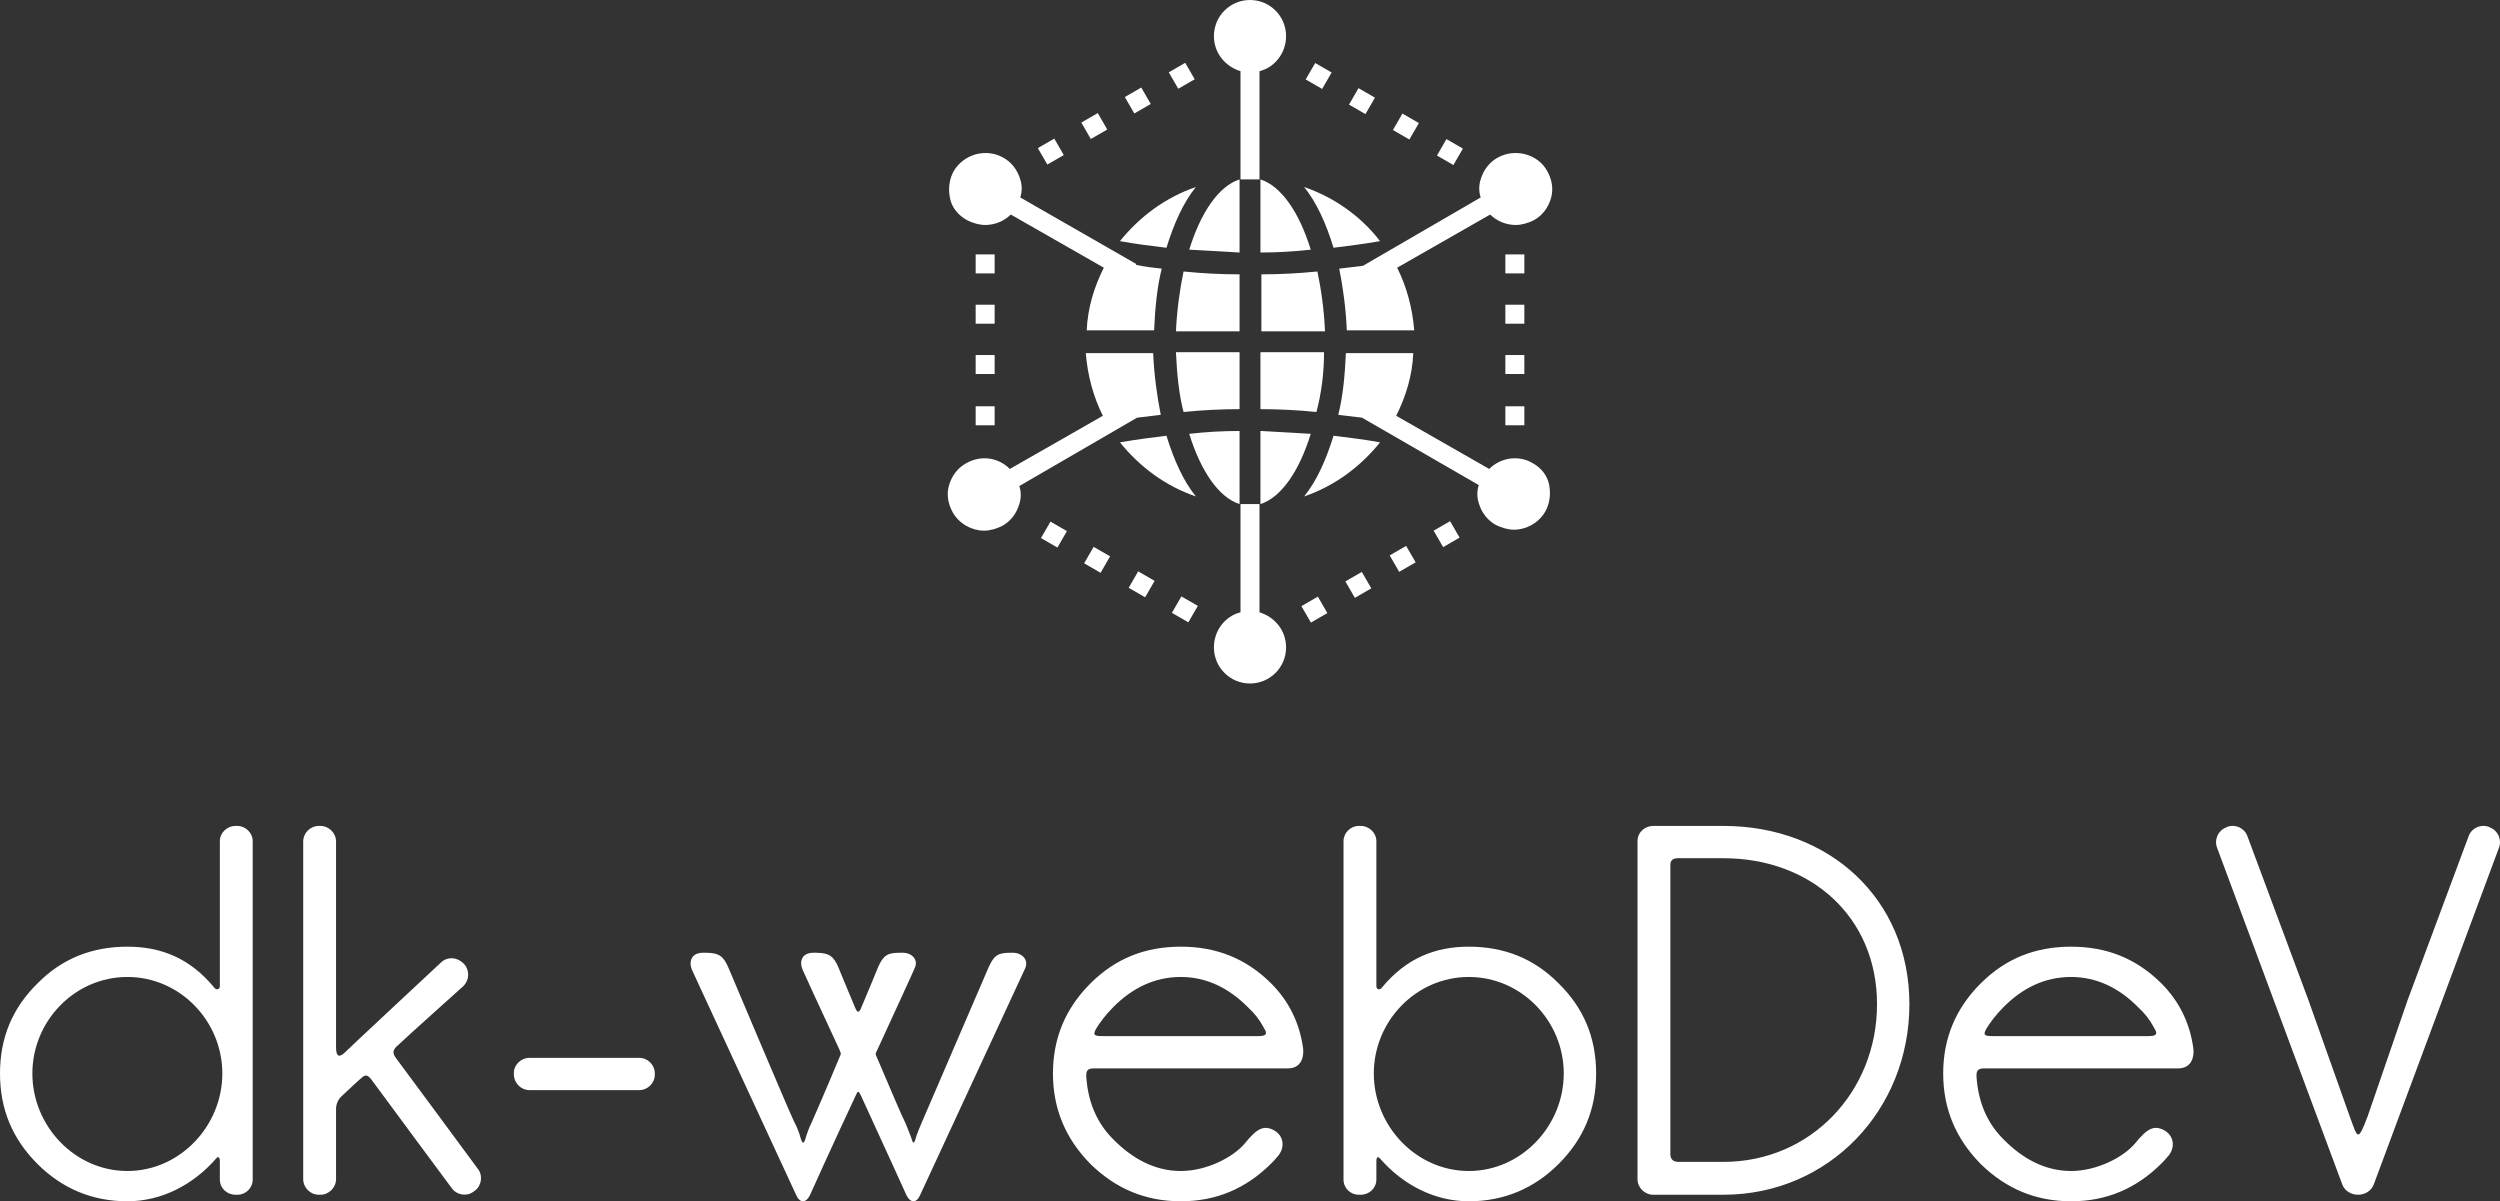 <svg xmlns="http://www.w3.org/2000/svg" version="1.1" xmlns:xlink="http://www.w3.org/1999/xlink" xmlns:svgjs="http://svgjs.com/svgjs" height="126.546" width="263.356"><rect width="100%" height="100%" fill="#333333" stroke="none"/><defs id="SvgjsDefs4893"></defs><g id="SvgjsG4894" rel="mainfill" name="main_text" xmlns:name="main_text" transform="translate(-1.7,-114.144)" fill="#ffffff"><path d="M28.32 202.74C28.32 201.89 27.57 201.15 26.72 201.15L26.51 201.15C25.60 201.15 24.86 201.89 24.86 202.74C24.86 202.74 24.86 215.94 24.86 218.02C24.86 218.44 24.43 218.44 24.27 218.18C21.72 215.09 18.68 213.87 15.12 213.87C11.44 213.87 8.25 215.09 5.64 217.75C2.98 220.36 1.70 223.50 1.70 227.23C1.70 230.95 2.98 234.09 5.64 236.75C8.25 239.36 11.44 240.69 15.12 240.69C18.68 240.69 22.03 238.99 24.48 236.17C24.75 235.85 24.86 236.22 24.86 236.38C24.86 236.81 24.86 238.40 24.86 238.40C24.86 239.31 25.60 240 26.51 240L26.72 240C27.57 240 28.32 239.31 28.32 238.40ZM25.12 227.23C25.12 232.76 20.65 237.50 15.12 237.50C9.58 237.50 5.11 232.76 5.11 227.23C5.11 221.69 9.58 217.06 15.12 217.06C20.65 217.06 25.12 221.69 25.12 227.23ZM52.05 237.29C52.05 237.29 43.96 226.32 43.43 225.63C42.85 224.88 43.27 224.56 43.80 224.09C44.28 223.61 50.46 218.07 50.46 218.07C51.15 217.43 51.20 216.42 50.62 215.73L50.51 215.62C49.87 214.98 48.86 214.88 48.17 215.52C48.17 215.52 38.75 224.30 38.00 225.04C37.36 225.63 37.10 225.36 37.10 224.46C37.10 223.55 37.10 202.80 37.10 202.80C37.10 201.89 36.35 201.15 35.45 201.15L35.29 201.15C34.38 201.15 33.64 201.89 33.64 202.80L33.64 238.35C33.64 239.25 34.38 240 35.29 240L35.45 240C36.35 240 37.10 239.25 37.10 238.35C37.10 238.35 37.10 231.48 37.10 230.95C37.10 230.42 37.36 229.89 37.74 229.57C38.43 228.93 39.44 227.97 39.76 227.71C40.18 227.33 40.40 227.33 40.82 227.86C41.20 228.40 49.29 239.31 49.29 239.31C49.82 240.05 50.88 240.21 51.57 239.68L51.73 239.57C52.43 239.04 52.59 237.98 52.05 237.29ZM55.83 227.17L55.83 227.28C55.83 228.24 56.58 228.98 57.48 228.98L69.03 228.98C69.94 228.98 70.68 228.24 70.68 227.33L70.68 227.23C70.68 226.32 69.94 225.58 69.03 225.58L57.48 225.58C56.58 225.58 55.83 226.32 55.83 227.17ZM108.47 214.51C108.36 214.51 108.20 214.51 108.20 214.51C106.87 214.51 106.45 214.72 105.86 216.00C105.86 216.00 99.26 231.32 98.78 232.44C98.62 232.81 98.25 233.72 98.20 233.93C97.99 234.73 97.88 234.68 97.67 233.93C97.56 233.67 97.19 232.66 97.03 232.34C96.76 231.86 95.48 228.82 94.05 225.47C93.89 225.20 93.94 225.10 94.10 224.78C96.12 220.36 97.88 216.58 98.04 216.16C98.52 215.20 97.67 214.51 96.87 214.51C96.76 214.51 96.55 214.51 96.55 214.51C95.22 214.51 94.79 214.72 94.21 216.00C94.21 216.00 93.46 217.86 92.40 220.36C92.18 220.84 92.02 220.84 91.81 220.36C90.75 217.86 90.00 216.00 90.00 216.00C89.52 214.93 89.10 214.51 87.66 214.51L87.39 214.51C86.17 214.51 85.85 215.41 86.28 216.37C86.38 216.63 88.09 220.31 90.11 224.67C90.32 225.20 90.32 225.10 90.11 225.58C88.72 228.93 87.39 231.96 87.18 232.44C86.97 232.81 86.65 233.72 86.60 233.93C86.38 234.73 86.22 234.68 86.01 233.93C85.96 233.67 85.58 232.66 85.37 232.34C84.84 231.27 78.40 216.00 78.40 216.00C77.92 214.93 77.49 214.51 76.06 214.51L75.74 214.51C74.57 214.51 74.19 215.41 74.62 216.37C74.99 217.17 85.58 240.05 85.58 240.05C85.96 240.90 86.60 240.90 87.02 240.05C87.02 240.05 89.26 235.05 91.81 229.62C92.08 228.98 92.13 229.04 92.40 229.57C94.90 235.00 97.19 240.05 97.19 240.05C97.61 240.90 98.25 240.90 98.62 240.05C98.62 240.05 109.22 217.17 109.69 216.16C110.12 215.20 109.27 214.51 108.47 214.51ZM138.97 224.56C138.60 221.90 137.48 219.62 135.62 217.75C132.95 215.09 129.81 213.87 126.09 213.87C122.36 213.87 119.22 215.09 116.56 217.75C113.95 220.36 112.62 223.50 112.62 227.23C112.62 230.95 113.95 234.09 116.56 236.75C119.22 239.36 122.36 240.69 126.09 240.69C129.81 240.69 132.95 239.36 135.62 236.70C135.83 236.49 136.04 236.27 136.25 236.01C137.05 235.16 137.00 233.93 136.04 233.29C134.82 232.55 134.07 233.08 132.85 234.57C131.62 236.06 128.80 237.50 126.09 237.50C123.32 237.50 120.98 236.17 119.06 234.25C117.31 232.55 116.35 230.37 116.14 227.71C116.08 226.91 116.24 226.69 116.99 226.69L137.37 226.69C138.86 226.69 139.07 225.36 138.97 224.56ZM134.28 223.29L117.89 223.29C117.04 223.29 116.77 223.23 117.15 222.54C117.57 221.85 118.16 221.05 119.01 220.20C120.98 218.23 123.32 217.06 126.09 217.06C128.80 217.06 131.14 218.23 133.11 220.20C133.86 220.89 134.39 221.58 134.76 222.28C135.08 222.81 135.40 223.29 134.28 223.29ZM143.23 202.74L143.23 238.40C143.23 239.31 143.97 240 144.82 240L145.04 240C145.94 240 146.69 239.31 146.69 238.40C146.69 238.40 146.69 236.81 146.69 236.38C146.69 236.22 146.79 235.85 147.06 236.17C149.51 238.99 152.86 240.69 156.43 240.69C160.10 240.69 163.29 239.36 165.90 236.75C168.56 234.09 169.84 230.95 169.84 227.23C169.84 223.50 168.56 220.36 165.90 217.75C163.29 215.09 160.10 213.87 156.43 213.87C152.86 213.87 149.83 215.09 147.27 218.18C147.11 218.44 146.69 218.44 146.69 218.02C146.69 215.94 146.69 202.74 146.69 202.74C146.69 201.89 145.94 201.15 145.04 201.15L144.82 201.15C143.97 201.15 143.23 201.89 143.23 202.74ZM146.42 227.23C146.42 221.69 150.89 217.06 156.43 217.06C161.96 217.06 166.43 221.69 166.43 227.23C166.43 232.76 161.96 237.50 156.43 237.50C150.89 237.50 146.42 232.76 146.42 227.23ZM183.25 201.15L175.85 201.15C174.95 201.15 174.20 201.84 174.20 202.74L174.20 238.35C174.20 239.25 174.95 240 175.85 240L183.25 240C194.37 240 202.84 231.06 202.84 219.93C202.84 208.81 194.37 201.15 183.25 201.15ZM183.25 236.54C183.25 236.54 179.10 236.54 178.51 236.54C177.93 236.54 177.66 236.22 177.66 235.74C177.66 235.26 177.66 209.88 177.66 205.24C177.66 204.82 177.88 204.55 178.46 204.55C179.05 204.55 183.25 204.55 183.25 204.55C192.46 204.55 199.43 210.73 199.43 219.93C199.43 229.14 192.46 236.54 183.25 236.54ZM232.75 224.56C232.38 221.90 231.26 219.62 229.40 217.75C226.73 215.09 223.59 213.87 219.87 213.87C216.14 213.87 213.00 215.09 210.34 217.75C207.73 220.36 206.40 223.50 206.40 227.23C206.40 230.95 207.73 234.09 210.34 236.75C213.00 239.36 216.14 240.69 219.87 240.69C223.59 240.69 226.73 239.36 229.40 236.70C229.61 236.49 229.82 236.27 230.03 236.01C230.83 235.16 230.78 233.93 229.82 233.29C228.60 232.55 227.85 233.08 226.63 234.57C225.40 236.06 222.58 237.50 219.87 237.50C217.10 237.50 214.76 236.17 212.84 234.25C211.09 232.55 210.13 230.37 209.92 227.71C209.86 226.91 210.02 226.69 210.77 226.69L231.15 226.69C232.64 226.69 232.86 225.36 232.75 224.56ZM228.07 223.29L211.67 223.29C210.82 223.29 210.55 223.23 210.93 222.54C211.35 221.85 211.94 221.05 212.79 220.20C214.76 218.23 217.10 217.06 219.87 217.06C222.58 217.06 224.93 218.23 226.89 220.20C227.64 220.89 228.17 221.58 228.54 222.28C228.86 222.81 229.18 223.29 228.07 223.29ZM263.99 201.31L263.89 201.25C263.03 200.93 262.08 201.36 261.76 202.21L255.32 219.51C255.32 219.51 251.54 230.53 251.11 231.75C250.05 234.57 250.05 233.93 249.30 231.96C248.82 230.63 244.88 219.51 244.88 219.51L238.44 202.21C238.12 201.36 237.17 200.93 236.32 201.25L236.21 201.31C235.36 201.63 234.93 202.58 235.25 203.44L248.45 238.94C248.72 239.63 249.41 240 250.10 240C250.79 240 251.48 239.63 251.75 238.94L264.95 203.44C265.27 202.58 264.84 201.63 263.99 201.31Z" fill="#ffffff" style="fill: rgb(255, 255, 255);"></path></g><g id="SvgjsG4895" rel="mainfill" name="symbol" xmlns:name="symbol_mainfill" transform="translate(94.178,-1.5) scale(1)" fill="#ffffff"><g fill="#ffffff"><path d="M36.4,54.6v-7.7c-1.8,0-3.5,0.1-5.3,0.3C32.3,51.1,34.2,53.9,36.4,54.6z" fill="#ffffff" style="fill: rgb(255, 255, 255);"></path><path d="M36.4,30.4c-2,0-3.9-0.1-5.9-0.3c-0.4,1.9-0.7,4.1-0.8,6.3h6.7V30.4z" fill="#ffffff" style="fill: rgb(255, 255, 255);"></path><path d="M36.4,38.6h-6.7c0.1,2.2,0.3,4.4,0.8,6.3c2-0.2,4-0.3,5.9-0.3V38.6z" fill="#ffffff" style="fill: rgb(255, 255, 255);"></path><path d="M36.4,20.4c-2.2,0.7-4.1,3.5-5.3,7.4c1.8,0.1,3.6,0.2,5.3,0.3V20.4z" fill="#ffffff" style="fill: rgb(255, 255, 255);"></path><path d="M31.8,21.2c-3.2,1.1-5.9,3.1-8,5.7c1.6,0.3,3.3,0.5,4.9,0.7C29.5,25,30.5,22.8,31.8,21.2z" fill="#ffffff" style="fill: rgb(255, 255, 255);"></path><path d="M51.2,26.9c-2-2.6-4.8-4.6-8-5.7c1.3,1.6,2.3,3.8,3.1,6.4C47.9,27.4,49.5,27.2,51.2,26.9z" fill="#ffffff" style="fill: rgb(255, 255, 255);"></path><path d="M31.8,53.8c-1.3-1.6-2.3-3.8-3.1-6.4c-1.6,0.2-3.2,0.4-4.9,0.7C25.9,50.7,28.6,52.7,31.8,53.8z" fill="#ffffff" style="fill: rgb(255, 255, 255);"></path><path d="M44.6,30.1c-2,0.2-4,0.3-5.9,0.3v6h6.7C45.3,34.1,45,32,44.6,30.1z" fill="#ffffff" style="fill: rgb(255, 255, 255);"></path><path d="M43.2,53.8c3.2-1.1,5.9-3.1,8-5.7c-1.6-0.3-3.3-0.5-4.9-0.7C45.5,50,44.5,52.2,43.2,53.8z" fill="#ffffff" style="fill: rgb(255, 255, 255);"></path><path d="M38.6,20.4v7.7c1.8,0,3.5-0.1,5.3-0.3C42.7,23.9,40.8,21.1,38.6,20.4z" fill="#ffffff" style="fill: rgb(255, 255, 255);"></path><path d="M45.3,38.6h-6.7v6c2,0,3.9,0.1,5.9,0.3C45,43,45.3,40.9,45.3,38.6z" fill="#ffffff" style="fill: rgb(255, 255, 255);"></path><path d="M38.6,54.6c2.2-0.7,4.1-3.5,5.3-7.4c-1.8-0.1-3.6-0.2-5.3-0.3V54.6z" fill="#ffffff" style="fill: rgb(255, 255, 255);"></path><path d="M36.5,9v11.4h2V9c1.6-0.4,2.8-1.9,2.8-3.7c0-2.1-1.7-3.8-3.8-3.8s-3.8,1.7-3.8,3.8C33.7,7.1,34.9,8.5,36.5,9z" fill="#ffffff" style="fill: rgb(255, 255, 255);"></path><path d="M38.5,66V54.6h-2V66c-1.6,0.4-2.8,1.9-2.8,3.7c0,2.1,1.7,3.8,3.8,3.8s3.8-1.7,3.8-3.8C41.3,67.9,40.1,66.5,38.5,66z" fill="#ffffff" style="fill: rgb(255, 255, 255);"></path><path d="M49.4,29.5c-0.8,0.1-1.7,0.2-2.5,0.3c0.4,2,0.7,4.2,0.8,6.5h7.1c-0.2-2.4-0.8-4.6-1.8-6.6l9.8-5.6c0.7,0.7,1.7,1.1,2.7,1.1   c0.6,0,1.3-0.2,1.9-0.5v0c0.9-0.5,1.5-1.3,1.8-2.3c0.3-1,0.1-2-0.4-2.9c-1-1.8-3.4-2.4-5.2-1.4c-0.9,0.5-1.5,1.3-1.8,2.3   c-0.2,0.6-0.2,1.3,0,1.9L49.4,29.5z" fill="#ffffff" style="fill: rgb(255, 255, 255);"></path><path d="M25.6,45.5c0.8-0.1,1.7-0.2,2.5-0.3c-0.4-2-0.7-4.2-0.8-6.5h-7.1c0.2,2.4,0.8,4.6,1.8,6.6l-9.8,5.6c-1.2-1.2-3-1.5-4.6-0.6   c-0.9,0.5-1.5,1.3-1.8,2.3s-0.1,2,0.4,2.9c0.7,1.2,2,1.9,3.3,1.9c0.6,0,1.3-0.2,1.9-0.5c0.9-0.5,1.5-1.3,1.8-2.3   c0.2-0.6,0.2-1.3,0-1.9L25.6,45.5z" fill="#ffffff" style="fill: rgb(255, 255, 255);"></path><path d="M67.3,50.3c-1.5-0.9-3.4-0.6-4.6,0.6l-9.8-5.6c1-2,1.7-4.2,1.8-6.6h-7.1c-0.1,2.3-0.3,4.5-0.8,6.5c0.8,0.1,1.7,0.2,2.5,0.3   l12.3,7.1c-0.2,0.6-0.2,1.3,0,1.9c0.3,1,0.9,1.8,1.8,2.3c0.6,0.3,1.3,0.5,1.9,0.5c1.3,0,2.6-0.7,3.3-1.9c0.5-0.9,0.6-1.9,0.4-2.9   C68.8,51.6,68.2,50.8,67.3,50.3z" fill="#ffffff" style="fill: rgb(255, 255, 255);"></path><path d="M7.7,24.7C8.3,25,9,25.2,9.6,25.2c1,0,2-0.4,2.7-1.1l9.8,5.6c-1,2-1.7,4.2-1.8,6.6h7.1c0.1-2.3,0.3-4.5,0.8-6.5   c-0.9-0.1-1.8-0.2-2.7-0.4l0-0.1l-12.2-7c0.2-0.6,0.2-1.3,0-1.9c-0.3-1-0.9-1.8-1.8-2.3v0c-1.8-1-4.1-0.4-5.2,1.4   c-0.5,0.9-0.6,1.9-0.4,2.9S6.8,24.2,7.7,24.7z" fill="#ffffff" style="fill: rgb(255, 255, 255);"></path><rect x="8.6" y="28.3" width="2" height="2"></rect><rect x="8.6" y="33.6" width="2" height="2"></rect><rect x="8.6" y="38.9" width="2" height="2"></rect><rect x="8.6" y="44.3" width="2" height="2"></rect><rect x="64.4" y="28.3" width="2" height="2"></rect><rect x="64.4" y="33.6" width="2" height="2"></rect><rect x="64.4" y="38.9" width="2" height="2"></rect><rect x="64.4" y="44.3" width="2" height="2"></rect><rect x="43.3" y="64.7" transform="matrix(0.866 -0.5 0.5 0.866 -26.932 30.97)" width="2" height="2"></rect><rect x="47.9" y="62.1" transform="matrix(0.866 -0.5 0.5 0.866 -24.984 32.918)" width="2" height="2"></rect><rect x="52.6" y="59.4" transform="matrix(0.866 -0.5 0.5 0.866 -23.036 34.866)" width="2" height="2"></rect><rect x="57.2" y="56.8" transform="matrix(0.866 -0.5 0.5 0.866 -21.089 36.813)" width="2" height="2"></rect><rect x="15.5" y="16.5" transform="matrix(0.866 -0.5 0.5 0.866 -6.523 10.563)" width="2" height="2"></rect><rect x="20.1" y="13.8" transform="matrix(0.866 -0.5 0.5 0.866 -4.575 12.511)" width="2" height="2"></rect><rect x="24.7" y="11.1" transform="matrix(0.866 -0.5 0.5 0.866 -2.627 14.459)" width="2" height="2"></rect><rect x="29.3" y="8.5" transform="matrix(0.866 -0.5 0.5 0.866 -0.68 16.406)" width="2" height="2"></rect><rect x="57.5" y="16.5" transform="matrix(0.5 -0.866 0.866 0.5 14.156 59.43)" width="2" height="2"></rect><rect x="52.9" y="13.8" transform="matrix(0.5 -0.866 0.866 0.5 14.156 54.108)" width="2" height="2"></rect><rect x="48.3" y="11.1" transform="matrix(0.5 -0.866 0.866 0.5 14.168 48.797)" width="2" height="2"></rect><rect x="43.7" y="8.5" transform="matrix(0.5 -0.866 0.866 0.5 14.156 43.464)" width="2" height="2"></rect><rect x="29.7" y="64.7" transform="matrix(0.5 -0.866 0.866 0.5 -41.608 59.429)" width="2" height="2"></rect><rect x="25.1" y="62.1" transform="matrix(0.5 -0.866 0.866 0.5 -41.608 54.107)" width="2" height="2"></rect><rect x="20.4" y="59.4" transform="matrix(0.5 -0.866 0.866 0.5 -41.612 48.806)" width="2" height="2"></rect><rect x="15.8" y="56.8" transform="matrix(0.5 -0.866 0.866 0.5 -41.608 43.463)" width="2" height="2"></rect></g></g></svg>